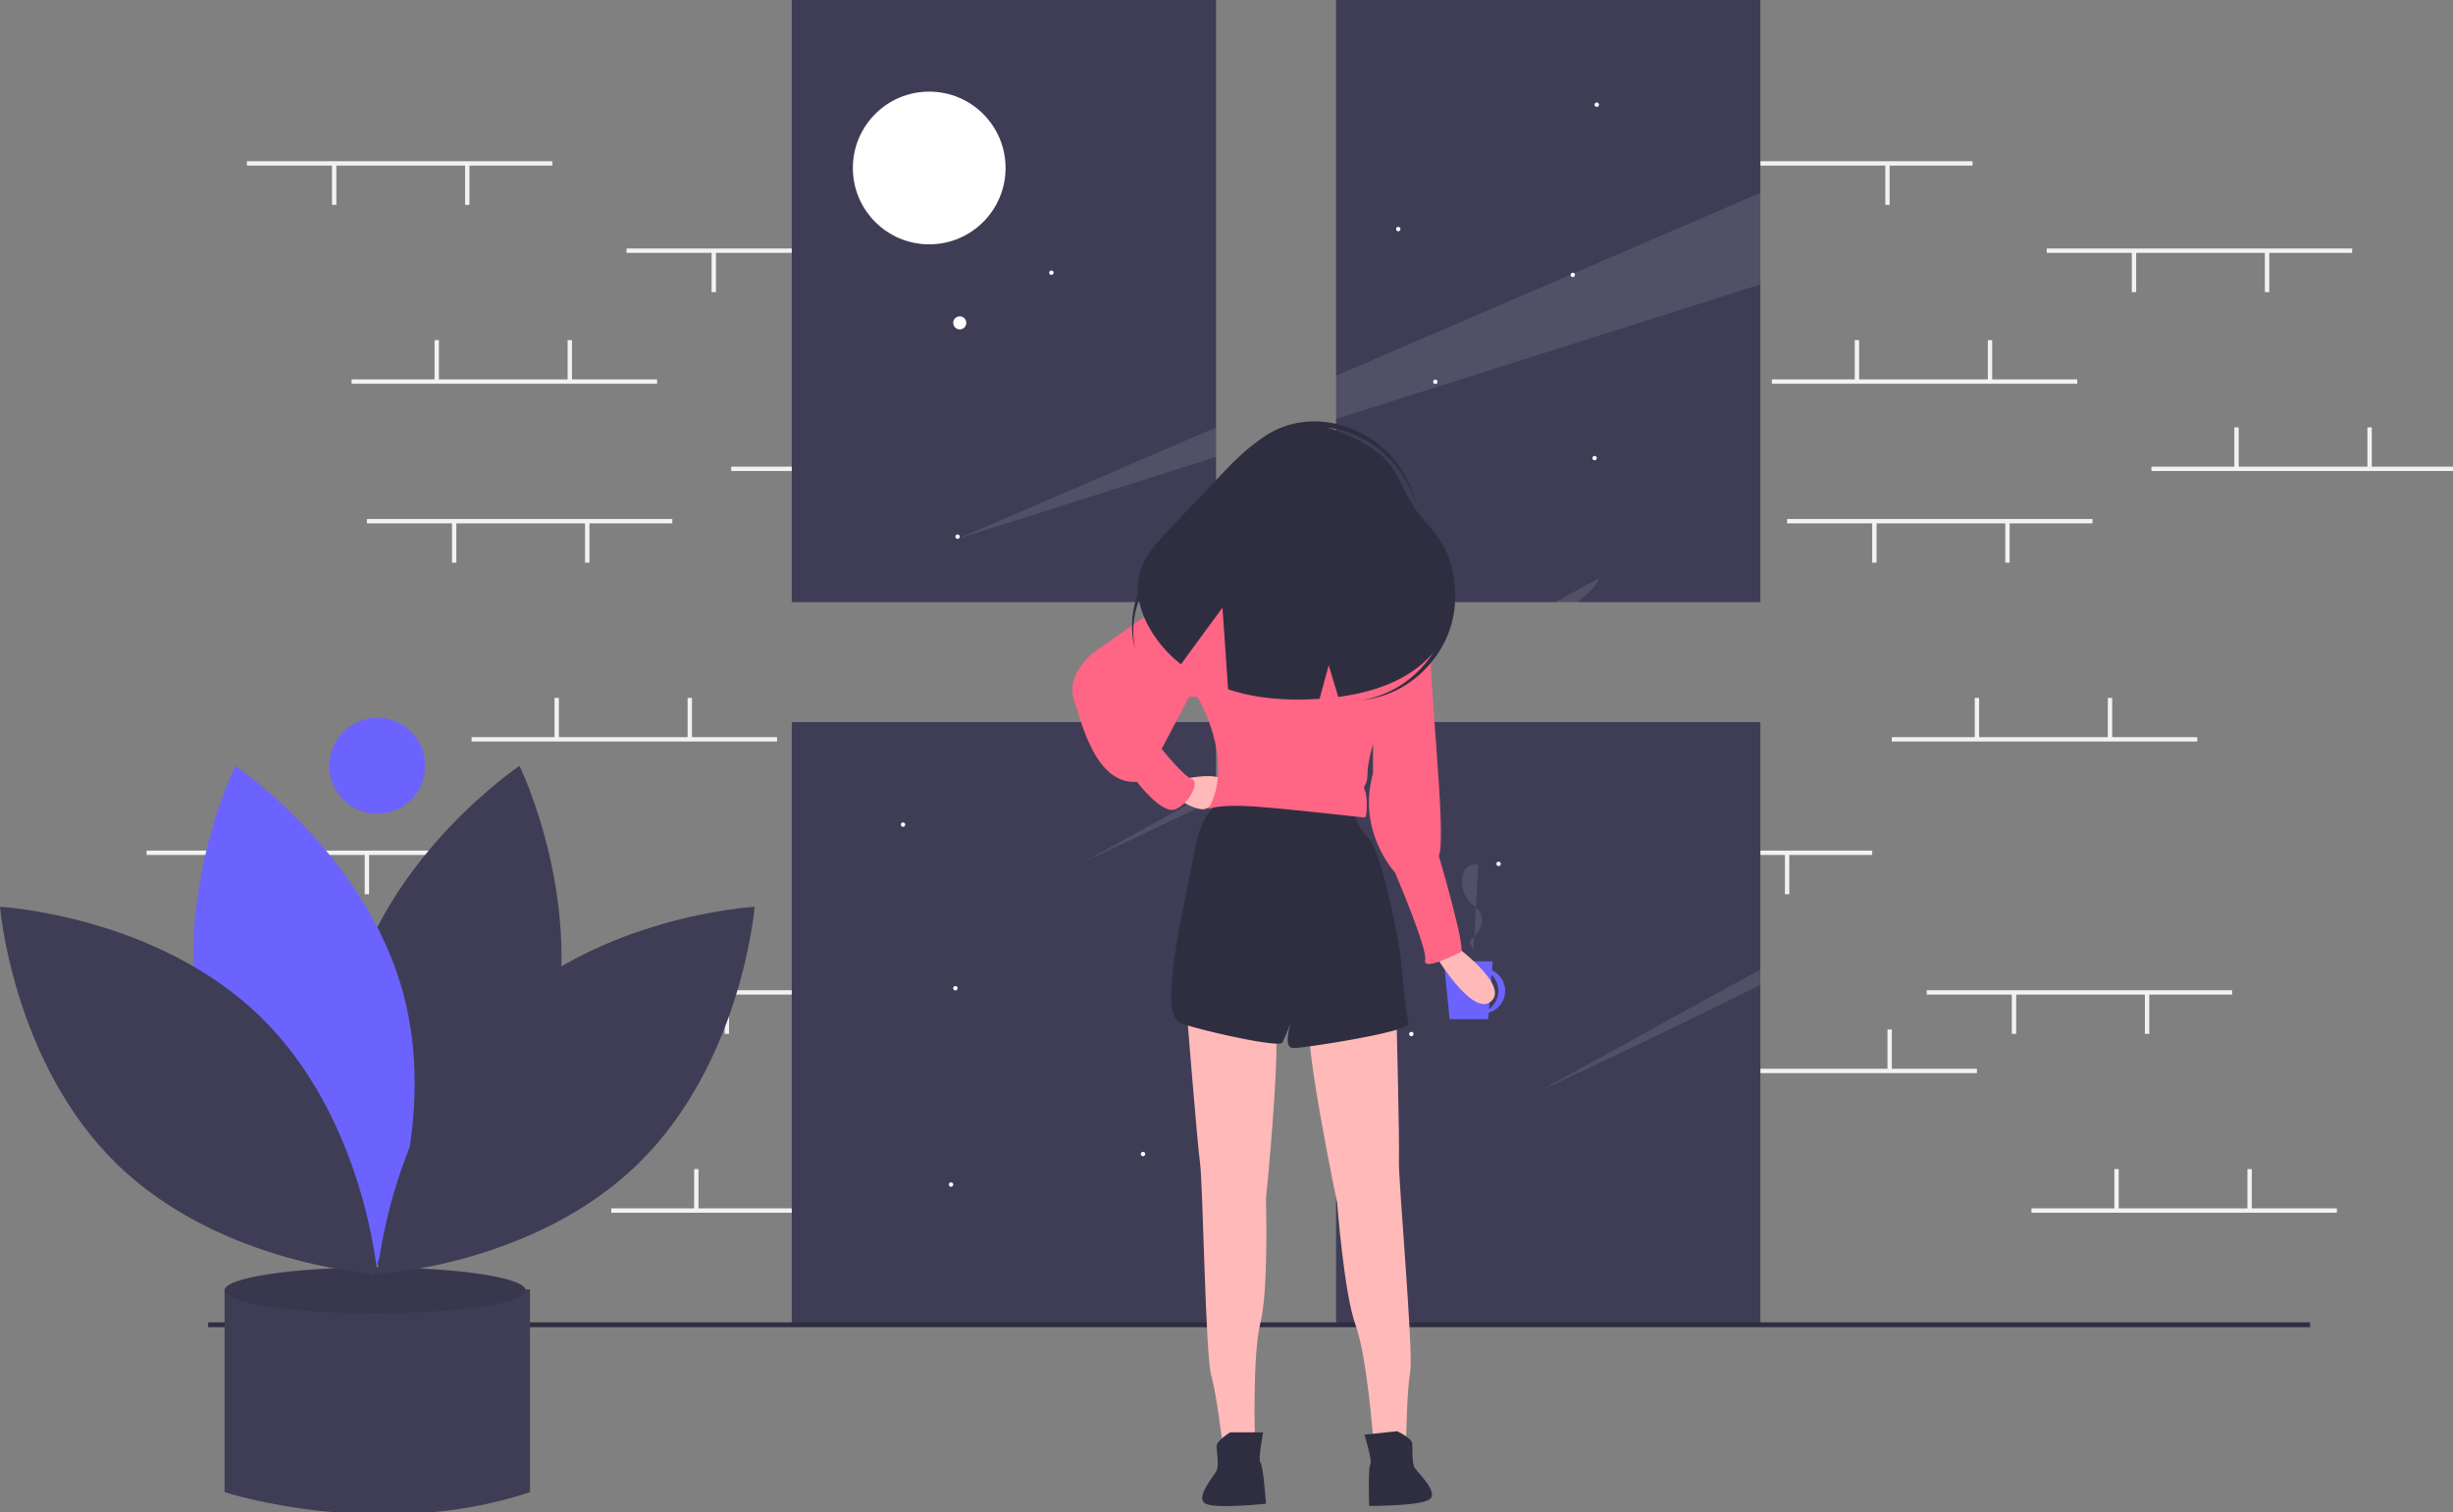 <?xml version="1.0" encoding="UTF-8" standalone="no"?>
<!-- Created with Inkscape (http://www.inkscape.org/) -->

<svg
   xmlns:dc="http://purl.org/dc/elements/1.1/"
   xmlns:cc="http://creativecommons.org/ns#"
   xmlns:rdf="http://www.w3.org/1999/02/22-rdf-syntax-ns#"
   xmlns:svg="http://www.w3.org/2000/svg"
   xmlns="http://www.w3.org/2000/svg"
   xmlns:sodipodi="http://sodipodi.sourceforge.net/DTD/sodipodi-0.dtd"
   xmlns:inkscape="http://www.inkscape.org/namespaces/inkscape"
   width="297.969mm"
   height="183.68mm"
   viewBox="0 0 297.969 183.68"
   version="1.1"
   id="svg7439"
   style="enable-background:new"
   inkscape:version="0.92.4 (5da689c313, 2019-01-14)"
   sodipodi:docname="drawing-1.svg">
  <rect x="0" y="0" width="297.969" height="183.68" fill="#808080" stroke="none"/>
  <defs
     id="defs7433">
    <inkscape:perspective
       sodipodi:type="inkscape:persp3d"
       inkscape:vp_x="0 : 104.32142 : 1"
       inkscape:vp_y="0 : 999.99995 : 0"
       inkscape:vp_z="232.07739 : 104.32142 : 1"
       inkscape:persp3d-origin="116.0387 : 69.547613 : 1"
       id="perspective8029" />
    <linearGradient
       gradientUnits="userSpaceOnUse"
       y2="75.83"
       x2="600"
       y1="694.2"
       x1="600"
       id="4673c98d-e8c8-4911-bde5-090ef44e1581">
      <stop
         id="stop1339"
         stop-opacity="0.4"
         stop-color="gray"
         offset="0.2" />
      <stop
         id="stop1341"
         stop-opacity="0.5"
         stop-color="gray"
         offset="0.46" />
      <stop
         id="stop1343"
         stop-opacity="0.6"
         offset="1" />
    </linearGradient>
    <linearGradient
       gradientUnits="userSpaceOnUse"
       y2="223.2"
       x2="597.35"
       y1="783.63"
       x1="597.35"
       id="528408a2-f79a-48f6-b2a6-578d2aaf4c5c">
      <stop
         id="stop1346"
         stop-opacity="0.25"
         stop-color="gray"
         offset="0" />
      <stop
         id="stop1348"
         stop-opacity="0.12"
         stop-color="gray"
         offset="0.54" />
      <stop
         id="stop1350"
         stop-opacity="0.1"
         stop-color="gray"
         offset="1" />
    </linearGradient>
  </defs>
  <sodipodi:namedview
     id="base"
     pagecolor="#ffffff"
     bordercolor="#666666"
     borderopacity="1.0"
     inkscape:pageopacity="0.0"
     inkscape:pageshadow="2"
     inkscape:zoom="0.18513539"
     inkscape:cx="-367.20508"
     inkscape:cy="473.81495"
     inkscape:document-units="mm"
     inkscape:current-layer="layer1"
     showgrid="false"
     inkscape:window-width="958"
     inkscape:window-height="476"
     inkscape:window-x="952"
     inkscape:window-y="0"
     inkscape:window-maximized="0" />
  <g
     inkscape:label="Layer 1"
     inkscape:groupmode="layer"
     id="layer1"
     transform="translate(189.196,85.449)">
    <g
       id="g4296"
       transform="matrix(0.265,0,0,0.265,-189.196,-85.449)">
      <rect
         id="rect3962"
         height="2"
         width="140"
         y="173.908"
         x="161.182"
         style="fill:#f2f2f2" />
      <rect
         id="rect3964"
         height="18.5"
         width="2"
         y="155.908"
         x="199.182"
         style="fill:#f2f2f2" />
      <rect
         id="rect3966"
         height="18.5"
         width="2"
         y="155.908"
         x="260.182"
         style="fill:#f2f2f2" />
      <rect
         id="rect3968"
         height="2"
         width="140"
         y="73.908"
         x="113.182"
         style="fill:#f2f2f2" />
      <rect
         id="rect3970"
         height="18.5"
         width="2"
         y="75.408"
         x="213.182"
         style="fill:#f2f2f2" />
      <rect
         id="rect3972"
         height="18.5"
         width="2"
         y="75.408"
         x="152.182"
         style="fill:#f2f2f2" />
      <rect
         id="rect3974"
         height="2"
         width="140"
         y="213.908"
         x="335.182"
         style="fill:#f2f2f2" />
      <rect
         id="rect3976"
         height="18.5"
         width="2"
         y="195.908"
         x="373.182"
         style="fill:#f2f2f2" />
      <rect
         id="rect3978"
         height="18.5"
         width="2"
         y="195.908"
         x="434.182"
         style="fill:#f2f2f2" />
      <rect
         id="rect3980"
         height="2"
         width="140"
         y="113.908"
         x="287.182"
         style="fill:#f2f2f2" />
      <rect
         id="rect3982"
         height="18.5"
         width="2"
         y="115.408"
         x="387.182"
         style="fill:#f2f2f2" />
      <rect
         id="rect3984"
         height="18.5"
         width="2"
         y="115.408"
         x="326.182"
         style="fill:#f2f2f2" />
      <rect
         id="rect3986"
         height="2"
         width="140"
         y="553.908"
         x="280.182"
         style="fill:#f2f2f2" />
      <rect
         id="rect3988"
         height="18.5"
         width="2"
         y="535.908"
         x="318.182"
         style="fill:#f2f2f2" />
      <rect
         id="rect3990"
         height="18.5"
         width="2"
         y="535.908"
         x="379.182"
         style="fill:#f2f2f2" />
      <rect
         id="rect3992"
         height="2"
         width="140"
         y="453.908"
         x="232.182"
         style="fill:#f2f2f2" />
      <rect
         id="rect3994"
         height="18.5"
         width="2"
         y="455.408"
         x="332.182"
         style="fill:#f2f2f2" />
      <rect
         id="rect3996"
         height="18.5"
         width="2"
         y="455.408"
         x="271.182"
         style="fill:#f2f2f2" />
      <rect
         id="rect3998"
         height="2"
         width="140"
         y="337.908"
         x="216.182"
         style="fill:#f2f2f2" />
      <rect
         id="rect4000"
         height="18.5"
         width="2"
         y="319.908"
         x="254.182"
         style="fill:#f2f2f2" />
      <rect
         id="rect4002"
         height="18.5"
         width="2"
         y="319.908"
         x="315.182"
         style="fill:#f2f2f2" />
      <rect
         id="rect4004"
         height="2"
         width="140"
         y="237.908"
         x="168.182"
         style="fill:#f2f2f2" />
      <rect
         id="rect4006"
         height="18.5"
         width="2"
         y="239.408"
         x="268.182"
         style="fill:#f2f2f2" />
      <rect
         id="rect4008"
         height="18.5"
         width="2"
         y="239.408"
         x="207.182"
         style="fill:#f2f2f2" />
      <rect
         id="rect4010"
         height="2"
         width="140"
         y="489.908"
         x="115.182"
         style="fill:#f2f2f2" />
      <rect
         id="rect4012"
         height="18.5"
         width="2"
         y="471.908"
         x="153.182"
         style="fill:#f2f2f2" />
      <rect
         id="rect4014"
         height="18.5"
         width="2"
         y="471.908"
         x="214.182"
         style="fill:#f2f2f2" />
      <rect
         id="rect4016"
         height="2"
         width="140"
         y="389.908"
         x="67.182"
         style="fill:#f2f2f2" />
      <rect
         id="rect4018"
         height="18.5"
         width="2"
         y="391.408"
         x="167.182"
         style="fill:#f2f2f2" />
      <rect
         id="rect4020"
         height="18.5"
         width="2"
         y="391.408"
         x="106.182"
         style="fill:#f2f2f2" />
      <rect
         id="rect4022"
         height="2"
         width="140"
         y="173.908"
         x="812.182"
         style="fill:#f2f2f2" />
      <rect
         id="rect4024"
         height="18.5"
         width="2"
         y="155.908"
         x="850.182"
         style="fill:#f2f2f2" />
      <rect
         id="rect4026"
         height="18.5"
         width="2"
         y="155.908"
         x="911.182"
         style="fill:#f2f2f2" />
      <rect
         id="rect4028"
         height="2"
         width="140"
         y="73.908"
         x="764.182"
         style="fill:#f2f2f2" />
      <rect
         id="rect4030"
         height="18.5"
         width="2"
         y="75.408"
         x="864.182"
         style="fill:#f2f2f2" />
      <rect
         id="rect4032"
         height="18.5"
         width="2"
         y="75.408"
         x="803.182"
         style="fill:#f2f2f2" />
      <rect
         id="rect4034"
         height="2"
         width="140"
         y="213.908"
         x="986.182"
         style="fill:#f2f2f2" />
      <rect
         id="rect4036"
         height="18.5"
         width="2"
         y="195.908"
         x="1024.182"
         style="fill:#f2f2f2" />
      <rect
         id="rect4038"
         height="18.5"
         width="2"
         y="195.908"
         x="1085.182"
         style="fill:#f2f2f2" />
      <rect
         id="rect4040"
         height="2"
         width="140"
         y="113.908"
         x="938.182"
         style="fill:#f2f2f2" />
      <rect
         id="rect4042"
         height="18.5"
         width="2"
         y="115.408"
         x="1038.182"
         style="fill:#f2f2f2" />
      <rect
         id="rect4044"
         height="18.5"
         width="2"
         y="115.408"
         x="977.182"
         style="fill:#f2f2f2" />
      <rect
         id="rect4046"
         height="2"
         width="140"
         y="553.908"
         x="931.182"
         style="fill:#f2f2f2" />
      <rect
         id="rect4048"
         height="18.5"
         width="2"
         y="535.908"
         x="969.182"
         style="fill:#f2f2f2" />
      <rect
         id="rect4050"
         height="18.5"
         width="2"
         y="535.908"
         x="1030.182"
         style="fill:#f2f2f2" />
      <rect
         id="rect4052"
         height="2"
         width="140"
         y="453.908"
         x="883.182"
         style="fill:#f2f2f2" />
      <rect
         id="rect4054"
         height="18.5"
         width="2"
         y="455.408"
         x="983.182"
         style="fill:#f2f2f2" />
      <rect
         id="rect4056"
         height="18.5"
         width="2"
         y="455.408"
         x="922.182"
         style="fill:#f2f2f2" />
      <rect
         id="rect4058"
         height="2"
         width="140"
         y="337.908"
         x="867.182"
         style="fill:#f2f2f2" />
      <rect
         id="rect4060"
         height="18.5"
         width="2"
         y="319.908"
         x="905.182"
         style="fill:#f2f2f2" />
      <rect
         id="rect4062"
         height="18.5"
         width="2"
         y="319.908"
         x="966.182"
         style="fill:#f2f2f2" />
      <rect
         id="rect4064"
         height="2"
         width="140"
         y="237.908"
         x="819.182"
         style="fill:#f2f2f2" />
      <rect
         id="rect4066"
         height="18.5"
         width="2"
         y="239.408"
         x="919.182"
         style="fill:#f2f2f2" />
      <rect
         id="rect4068"
         height="18.5"
         width="2"
         y="239.408"
         x="858.182"
         style="fill:#f2f2f2" />
      <rect
         id="rect4070"
         height="2"
         width="140"
         y="489.908"
         x="766.182"
         style="fill:#f2f2f2" />
      <rect
         id="rect4072"
         height="18.5"
         width="2"
         y="471.908"
         x="804.182"
         style="fill:#f2f2f2" />
      <rect
         id="rect4074"
         height="18.5"
         width="2"
         y="471.908"
         x="865.182"
         style="fill:#f2f2f2" />
      <rect
         id="rect4076"
         height="2"
         width="140"
         y="389.908"
         x="718.182"
         style="fill:#f2f2f2" />
      <rect
         id="rect4078"
         height="18.5"
         width="2"
         y="391.408"
         x="818.182"
         style="fill:#f2f2f2" />
      <rect
         id="rect4080"
         height="18.5"
         width="2"
         y="391.408"
         x="757.182"
         style="fill:#f2f2f2" />
      <rect
         id="rect4082"
         height="276"
         width="194.5"
         x="362.934"
         y="0"
         style="fill:#3f3d56" />
      <rect
         id="rect4084"
         height="276"
         width="194.5"
         y="331"
         x="612.434"
         style="fill:#3f3d56" />
      <rect
         id="rect4086"
         height="276"
         width="194.5"
         x="612.434"
         y="0"
         style="fill:#3f3d56" />
      <rect
         id="rect4088"
         height="276"
         width="194.5"
         y="331"
         x="362.934"
         style="fill:#3f3d56" />
      <rect
         id="rect4090"
         height="2.241"
         width="963.51"
         y="606.131"
         x="95.424"
         style="fill:#2f2e41" />
      <path
         id="path4092"
         transform="translate(-36.909,-102.889)"
         d="m 150.843,693.889 h -11 v 93 c 0,0 71,23 140,0 v -93 z"
         inkscape:connector-curvature="0"
         style="fill:#3f3d56" />
      <ellipse
         id="ellipse4094"
         ry="10.5"
         rx="69"
         cy="591.5"
         cx="171.934"
         style="fill:#3f3d56" />
      <ellipse
         id="ellipse4096"
         ry="10.5"
         rx="69"
         cy="591.5"
         cx="171.934"
         style="opacity:0.1" />
      <path
         id="path4098"
         transform="translate(-36.909,-102.889)"
         d="m 289.051,582.775 c -17.406,64.345 -77.027,104.195 -77.027,104.195 0,0 -31.4,-64.473 -13.993,-128.818 17.406,-64.345 77.027,-104.195 77.027,-104.195 0,0 31.4,64.473 13.993,128.818 z"
         inkscape:connector-curvature="0"
         style="fill:#3f3d56" />
      <path
         id="path4100"
         transform="translate(-36.909,-102.889)"
         d="m 130.701,582.775 c 17.406,64.345 77.027,104.195 77.027,104.195 0,0 31.4,-64.473 13.993,-128.818 -17.406,-64.345 -77.027,-104.195 -77.027,-104.195 0,0 -31.4,64.473 -13.993,128.818 z"
         inkscape:connector-curvature="0"
         style="fill:#6c63ff" />
      <path
         id="path4102"
         transform="translate(-36.909,-102.889)"
         d="m 156.278,568.947 c 47.764,46.496 53.597,117.971 53.597,117.971 0,0 -71.606,-3.91 -119.369,-50.406 C 42.743,590.016 36.909,518.541 36.909,518.541 c 0,0 71.606,3.91 119.369,50.406 z"
         inkscape:connector-curvature="0"
         style="fill:#3f3d56" />
      <path
         id="path4104"
         transform="translate(-36.909,-102.889)"
         d="m 263.473,568.947 c -47.764,46.496 -53.597,117.971 -53.597,117.971 0,0 71.606,-3.91 119.369,-50.406 47.763,-46.496 53.597,-117.971 53.597,-117.971 0,0 -71.606,3.91 -119.369,50.406 z"
         inkscape:connector-curvature="0"
         style="fill:#3f3d56" />
      <circle
         id="circle4106"
         r="22"
         cy="351"
         cx="172.934"
         style="fill:#6c63ff" />
      <circle
         id="circle4108"
         r="3"
         cy="148"
         cx="439.934"
         style="fill:#ffffff" />
      <circle
         id="circle4110"
         r="35"
         cy="77"
         cx="425.934"
         style="fill:#ffffff" />
      <circle
         id="circle4112"
         r="1"
         cy="125"
         cx="481.934"
         style="fill:#ffffff" />
      <circle
         id="circle4114"
         r="1"
         cy="175"
         cx="657.934"
         style="fill:#ffffff" />
      <circle
         id="circle4116"
         r="1"
         cy="474"
         cx="646.934"
         style="fill:#ffffff" />
      <circle
         id="circle4118"
         r="1"
         cy="543"
         cx="435.934"
         style="fill:#ffffff" />
      <circle
         id="circle4120"
         r="1"
         cy="210"
         cx="730.934"
         style="fill:#ffffff" />
      <circle
         id="circle4122"
         r="1"
         cy="126"
         cx="720.934"
         style="fill:#ffffff" />
      <circle
         id="circle4124"
         r="1"
         cy="396"
         cx="686.934"
         style="fill:#ffffff" />
      <circle
         id="circle4126"
         r="1"
         cy="246"
         cx="632.934"
         style="fill:#ffffff" />
      <circle
         id="circle4128"
         r="1"
         cy="105"
         cx="640.934"
         style="fill:#ffffff" />
      <circle
         id="circle4130"
         r="1"
         cy="48"
         cx="731.934"
         style="fill:#ffffff" />
      <circle
         id="circle4132"
         r="1"
         cy="453"
         cx="437.934"
         style="fill:#ffffff" />
      <circle
         id="circle4134"
         r="1"
         cy="529"
         cx="523.934"
         style="fill:#ffffff" />
      <circle
         id="circle4136"
         r="1"
         cy="378"
         cx="413.934"
         style="fill:#ffffff" />
      <circle
         id="circle4138"
         r="1"
         cy="246"
         cx="438.934"
         style="fill:#ffffff" />
      <polygon
         id="polygon4140"
         points="438.934,247 557.434,195.93 557.434,209.45 "
         style="opacity:0.1;fill:#ffffff" />
      <polygon
         id="polygon4142"
         points="612.434,172.23 806.934,88.41 806.934,130.38 612.434,192.02 "
         style="opacity:0.1;fill:#ffffff" />
      <path
         id="path4144"
         transform="translate(-36.909,-102.889)"
         d="m 533.883,497.869 60.46,-33.31 v 4.63 c -33.81,16.37 -59.28,28.14 -60.46,28.68 z"
         inkscape:connector-curvature="0"
         style="opacity:0.1;fill:#ffffff" />
      <path
         id="path4146"
         transform="translate(-36.909,-102.889)"
         d="m 650.023,433.889 h 15.25 q -7.935,4.095 -15.93,8.13 v -7.75 z"
         inkscape:connector-curvature="0"
         style="opacity:0.1;fill:#ffffff" />
      <path
         id="path4148"
         transform="translate(-36.909,-102.889)"
         d="m 769.843,367.889 c -0.46,2.65 -3.95,6.41 -9.76,11 h -10.21 z"
         inkscape:connector-curvature="0"
         style="opacity:0.1;fill:#ffffff" />
      <path
         id="path4150"
         transform="translate(-36.909,-102.889)"
         d="m 843.843,547.249 v 7.06 c -51.92,25.91 -99.35,47.82 -100.96,48.56 z"
         inkscape:connector-curvature="0"
         style="opacity:0.1;fill:#ffffff" />
      <path
         id="path4152"
         transform="translate(-36.909,-102.889)"
         d="m 726.843,557.076 a 10.385,10.385 0 0 0 -6.036,-9.426 l 0.32,-4.084 h -22.344 l 2.598,26.501 h 17.668 l 0.235,-2.999 a 10.39,10.39 0 0 0 7.559,-9.992 z m -7.435,8.41 1.238,-15.779 a 10.352,10.352 0 0 1 -1.238,15.779 z"
         inkscape:connector-curvature="0"
         style="fill:#6c63ff" />
      <path
         transform="translate(-36.909,-102.889)"
         d="m 702.753,535.506 c 0,0 26.42,18.871 17.613,26.42 -8.807,7.549 -26.42,-22.646 -26.42,-22.646 z"
         data-name="right hand"
         id="f4ac3ff5-258c-4399-9248-8391ae08b365-1"
         inkscape:connector-curvature="0"
         style="fill:#ffb9b9" />
      <path
         transform="translate(-36.909,-102.889)"
         d="m 580.717,564.443 c 0,0 5.032,62.905 6.29,71.712 1.258,8.807 2.516,88.067 5.032,96.874 2.516,8.807 5.032,30.194 5.032,30.194 h 15.097 c 0,0 -1.258,-39.001 2.516,-54.098 3.774,-15.097 2.516,-56.614 2.516,-56.614 0,0 7.549,-74.228 3.774,-84.293 -3.774,-10.065 -40.259,-3.774 -40.259,-3.774 z"
         data-name="left leg"
         id="bf1f5e13-8e3a-4741-a85e-0bb4d1014665-9"
         inkscape:connector-curvature="0"
         style="fill:#ffb9b9" />
      <path
         transform="translate(-36.909,-102.889)"
         d="m 600.847,759.448 c 0,0 -6.29,3.774 -6.29,6.29 0,2.516 1.258,8.807 0,11.323 -1.258,2.516 -10.065,12.581 -5.032,15.097 5.032,2.516 27.678,0 27.678,0 0,0 -1.258,-17.613 -2.516,-18.871 -1.258,-1.258 1.258,-13.839 1.258,-13.839 z"
         data-name="left shoe"
         id="fa7b0e16-c331-457f-a12f-a08f2c008952-7"
         inkscape:connector-curvature="0"
         style="fill:#2f2e41" />
      <path
         transform="translate(-36.909,-102.889)"
         d="m 676.891,562.901 c 0,0 1.598,63.086 1.272,71.976 -0.327,8.89 6.742,87.844 5.164,96.867 -1.578,9.022 -1.835,30.556 -1.835,30.556 l -15.014,1.585 c 0,0 -2.843,-38.918 -8.181,-53.535 -5.338,-14.618 -8.445,-56.038 -8.445,-56.038 0,0 -15.298,-73.025 -12.601,-83.431 2.697,-10.405 39.641,-7.979 39.641,-7.979 z"
         data-name="right leg"
         id="f4024e73-c1c2-4428-8611-ad66221c5a25-2"
         inkscape:connector-curvature="0"
         style="fill:#ffb9b9" />
      <path
         transform="translate(-36.909,-102.889)"
         d="m 677.342,758.942 c 0,0 6.652,3.093 6.916,5.595 0.264,2.502 -0.327,8.89 1.189,11.26 1.515,2.37 11.33,11.455 6.589,14.486 -4.74,3.031 -27.525,2.905 -27.525,2.905 0,0 -0.598,-17.648 0.521,-19.031 1.119,-1.383 -2.704,-13.631 -2.704,-13.631 z"
         data-name="right shoe"
         id="a008d2cf-381c-4d23-b52a-803eac2543b7-7"
         inkscape:connector-curvature="0"
         style="fill:#2f2e41" />
      <path
         transform="translate(-36.909,-102.889)"
         d="m 598.331,470.085 c 0,0 -10.065,1.258 -13.839,22.646 -3.774,21.388 -17.613,75.486 -6.29,79.26 11.323,3.774 45.292,11.323 46.55,8.807 1.258,-2.516 3.774,-8.807 3.774,-8.807 0,0 -3.774,11.323 1.258,11.323 5.032,0 54.098,-7.549 52.84,-11.323 -1.258,-3.774 -3.774,-31.452 -3.774,-31.452 0,0 -7.549,-46.55 -15.097,-54.098 a 20.632,20.632 0 0 1 -6.29,-16.355 z"
         data-name="pants"
         id="f779e54b-d4cb-4215-8e38-13737b8c9741-2"
         inkscape:connector-curvature="0"
         style="fill:#2f2e41" />
      <path
         transform="translate(-36.909,-102.889)"
         d="m 579.459,460.02 c 0,0 16.355,-3.774 18.871,1.258 2.516,5.032 -6.29,12.581 -10.065,12.581 -3.774,0 -10.065,-3.774 -10.065,-3.774 z"
         data-name="left hand"
         id="ed7973b0-4ac2-4dfd-9025-75a9fc26774c-9"
         inkscape:connector-curvature="0"
         style="fill:#ffb9b9" />
      <circle
         r="22.646"
         cy="225.897"
         cx="600.453"
         data-name="head"
         id="a0973ec9-0189-41bb-9fc7-749accd47115-9"
         style="fill:#ffb9b9" />
      <path
         transform="translate(-36.909,-102.889)"
         d="m 623.68,344.301 c 0,0 -2.704,20.103 -5.22,20.103 -2.516,0 18.871,11.323 18.871,11.323 l 16.355,-2.516 5.032,-7.549 c 0,0 -7.804,-12.122 -7.804,-22.187 0,-10.065 -27.235,0.825 -27.235,0.825 z"
         data-name="neck"
         id="fee270f8-9d28-4acf-9daf-d285b710d8cb-5"
         inkscape:connector-curvature="0"
         style="fill:#ffb9b9" />
      <path
         transform="translate(-36.909,-102.889)"
         d="m 628.525,364.405 c 0,0 -3.774,-2.516 -5.032,-2.516 h -10.065 c -1.258,0 -17.613,3.774 -17.613,3.774 l -10.065,56.614 c 0,0 17.613,28.936 5.032,51.582 0,0 3.774,-2.516 21.388,-1.258 17.613,1.258 49.066,5.032 50.324,5.032 1.258,0 1.258,-10.065 0,-12.581 -1.258,-2.516 1.258,-1.258 1.258,-7.549 0,-6.29 3.774,-17.613 3.774,-17.613 l 17.613,-64.163 c 0,0 -22.646,-12.581 -26.42,-11.323 -3.774,1.258 -15.097,5.032 -17.613,3.774 -2.516,-1.258 -12.581,-3.774 -12.581,-3.774 z"
         data-name="upper body"
         id="a5149c73-902a-4296-b98c-0ab474a0aab0-0"
         inkscape:connector-curvature="0"
         style="fill:#ff6584" />
      <path
         transform="translate(-36.909,-102.889)"
         d="m 599.589,366.921 -3.774,-1.258 c 0,0 -7.549,-1.258 -16.355,6.29 -8.807,7.549 -41.517,30.194 -41.517,30.194 0,0 -12.581,10.065 -8.807,21.388 3.774,11.323 10.065,39.001 28.936,37.743 0,0 11.323,15.097 17.613,12.581 6.29,-2.516 11.323,-12.581 7.549,-13.839 -3.774,-1.258 -13.839,-13.839 -13.839,-13.839 l 12.581,-23.904 h 3.774 l 13.839,-7.549 z"
         data-name="left arm"
         id="b7aca075-39de-44d0-b6a6-9c2227e62ba9-5"
         inkscape:connector-curvature="0"
         style="fill:#ff6584" />
      <path
         transform="translate(-36.909,-102.889)"
         d="m 675.074,374.47 10.065,1.258 c 0,0 8.807,3.774 7.549,20.13 -1.258,16.355 7.549,90.583 3.774,99.39 0,0 12.581,42.775 10.065,44.033 -2.516,1.258 -17.613,8.807 -16.355,3.774 1.258,-5.032 -13.839,-40.259 -13.839,-40.259 0,0 -17.613,-18.871 -10.065,-45.292 V 436.116 Z"
         data-name="right arm"
         id="e668ed40-8c90-4e88-adc6-99915460fb10-7"
         inkscape:connector-curvature="0"
         style="fill:#ff6584" />
      <path
         id="path4166"
         transform="translate(-36.909,-102.889)"
         d="m 696.077,349.119 c -2.807,-3.969 -6.259,-7.438 -9.222,-11.293 -6.829,-8.888 -9.192,-20.73 -18.356,-27.546 -9.068,-6.744 -23.459,-13.382 -34.806,-12.85 -14.955,0.701 -26.819,12.303 -37.129,23.16 q -11.818,12.445 -23.636,24.889 c -5.7,6.002 -11.61,12.374 -13.664,20.392 -1.974,7.706 -0.048,15.985 3.567,23.071 a 56.152,56.152 0 0 0 15.443,18.435 c 7.912,-10.894 18.996,-25.937 18.996,-25.937 l 2.58,37.417 c 13.404,4.442 27.803,5.316 41.928,4.334 l 4.184,-15.341 4.391,14.492 c 16.88,-2.238 33.839,-8.066 44.288,-21.239 11.553,-14.563 12.166,-36.805 1.434,-51.983 z"
         inkscape:connector-curvature="0"
         style="fill:#2f2e41" />
      <path
         id="path4168"
         transform="translate(-36.909,-102.889)"
         d="m 601.814,345.341 c -2.334,-11.722 0.188,-23.867 8.029,-33.168 14.487,-17.183 41.608,-18.148 60.576,-2.156 a 47.753,47.753 0 0 1 15.549,24.326 47.495,47.495 0 0 0 -16.143,-26.901 c -18.968,-15.992 -46.089,-15.027 -60.576,2.156 -8.418,9.984 -10.706,23.245 -7.435,35.743 z"
         inkscape:connector-curvature="0"
         style="fill:#2f2e41" />
      <path
         id="path4170"
         transform="translate(-36.909,-102.889)"
         d="m 557.248,400.636 c -2.334,-11.722 0.188,-23.867 8.029,-33.168 14.487,-17.183 41.608,-18.148 60.576,-2.156 a 47.753,47.753 0 0 1 15.549,24.326 47.495,47.495 0 0 0 -16.143,-26.901 c -18.968,-15.992 -46.089,-15.027 -60.576,2.156 -8.418,9.984 -10.706,23.245 -7.435,35.743 z"
         inkscape:connector-curvature="0"
         style="fill:#2f2e41" />
      <path
         id="path4172"
         transform="translate(-36.909,-102.889)"
         d="m 658.32,339.055 c 11.895,-1.171 23.733,2.533 32.218,11.251 15.675,16.106 13.969,43.19 -3.81,60.494 a 47.753,47.753 0 0 1 -25.737,13.082 47.494,47.494 0 0 0 28.358,-13.42 c 17.78,-17.304 19.485,-44.388 3.81,-60.494 -9.108,-9.358 -22.08,-12.94 -34.838,-10.913 z"
         inkscape:connector-curvature="0"
         style="fill:#2f2e41" />
      <path
         id="path4174"
         transform="translate(-36.909,-102.889)"
         d="m 714.58,499.294 a 5.867,5.867 0 0 0 -6.191,2.432 7.996,7.996 0 0 0 -0.999,2.466 13.52,13.52 0 0 0 4.298,13.228 25.952,25.952 0 0 1 2.749,2.333 7.817,7.817 0 0 1 1.514,7.038 11.853,11.853 0 0 1 -4.127,6.103 3.37,3.37 0 0 0 -1.015,1.086 c -0.676,1.448 1.068,2.825 1.512,4.36"
         inkscape:connector-curvature="0"
         style="opacity:0.1;fill:#ffffff" />
    </g>
  </g>
  <g
     inkscape:groupmode="layer"
     id="layer2"
     inkscape:label="Layer 2"
     style="display:inline"
     transform="translate(37.249,83.092)" />
</svg>
